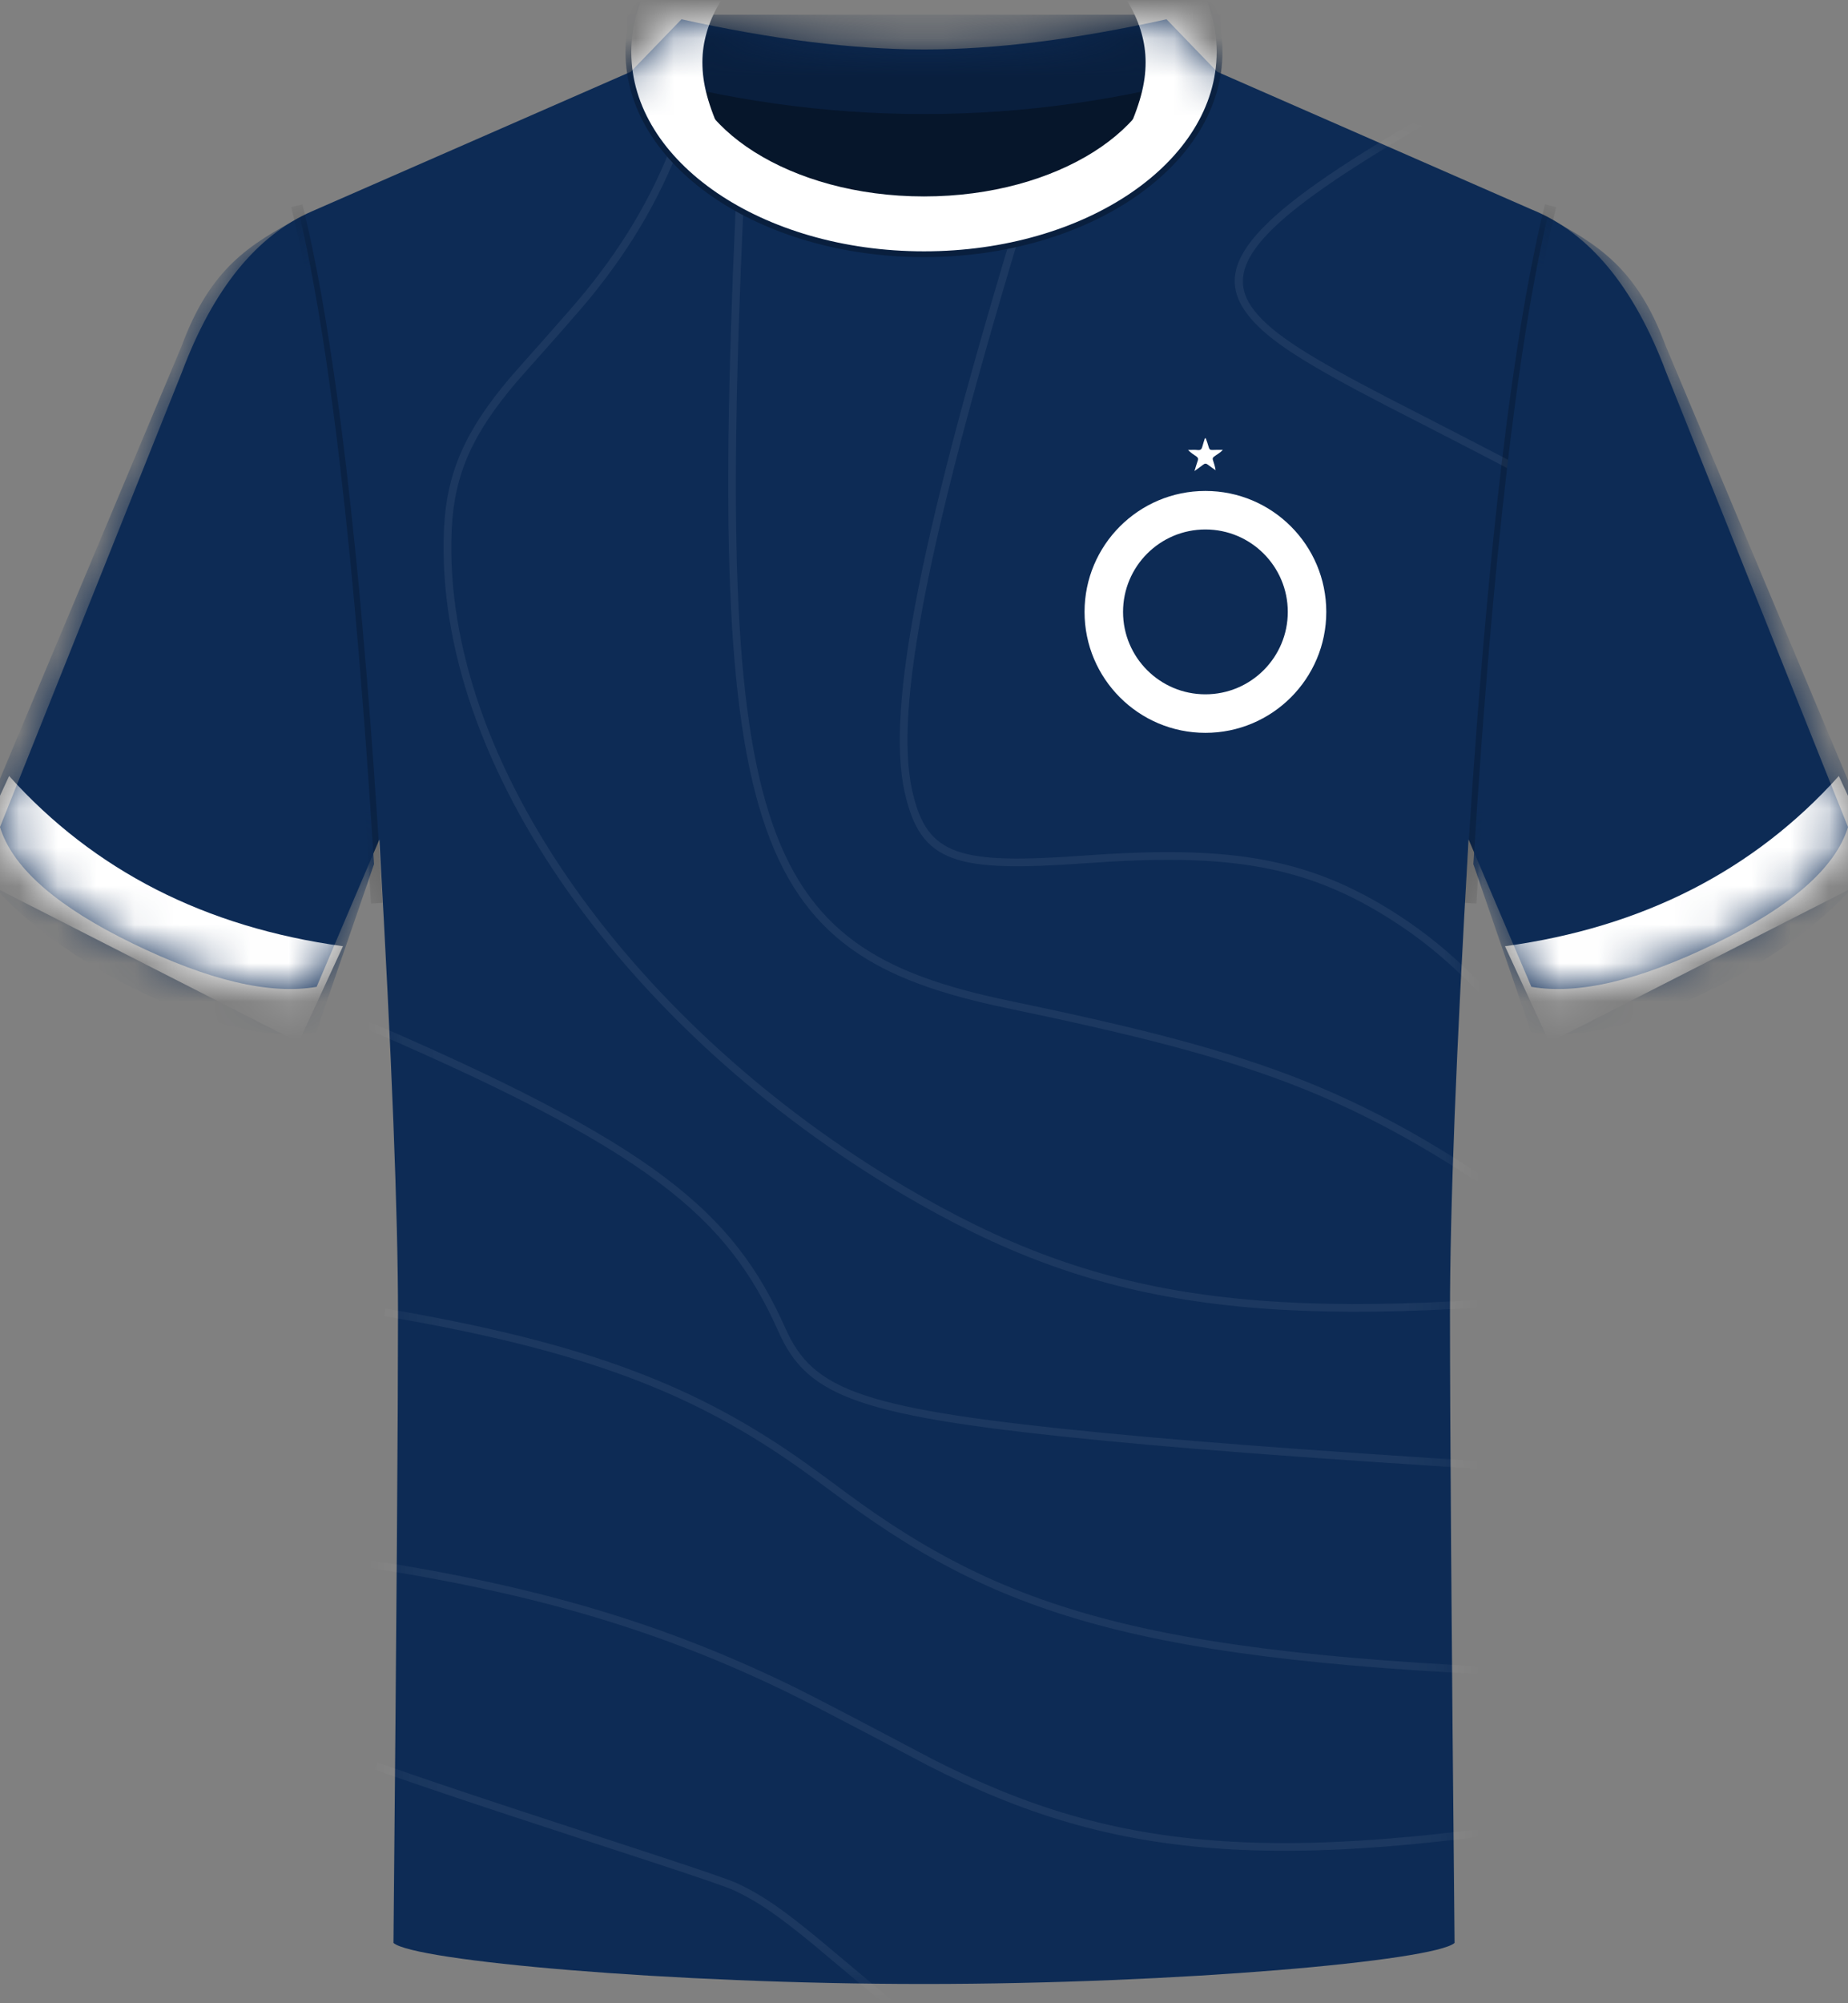 <svg xmlns="http://www.w3.org/2000/svg" xmlns:xlink="http://www.w3.org/1999/xlink" width="48" height="52" viewBox="0 0 48 52"><rect x="0" y="0" width="48" height="52" fill="#808080" stroke="none"/><defs><path id="a" d="M10.22,49.935 C10.299,41.609 10.338,36.169 10.338,33.616 C10.338,31.062 10.177,26.954 9.854,21.291 L8.224,25.116 C7.011,25.326 5.418,24.951 3.446,23.991 C1.527,23.058 0.387,22.079 0.028,21.054 L0,20.969 L4.725,9.16 C5.534,7.006 6.661,5.614 8.106,4.984 L16.384,1.363 L17.701,0 C20.054,0.522 22.154,0.783 24.001,0.784 C25.838,0.785 27.938,0.524 30.299,0 L31.614,1.363 L39.776,4.935 C41.278,5.539 42.445,6.948 43.275,9.16 L48,20.969 C47.675,22.024 46.527,23.032 44.554,23.991 C42.582,24.951 40.989,25.326 39.776,25.116 L38.146,21.291 C37.823,26.758 37.662,30.866 37.662,33.616 C37.662,36.366 37.701,41.805 37.781,49.935 C37.246,50.399 30.623,51 24.001,51 C17.378,51 10.755,50.399 10.22,49.935 Z"/><path id="c" d="M44.025,3.343 L49.5,16.377 C49.175,17.453 47.277,19.016 45.304,19.995 C43.332,20.973 41.739,21.355 40.526,21.141 L39.027,16.789 L39.128,15.237 L39.233,13.745 L39.306,12.783 L39.418,11.39 L39.496,10.495 L39.576,9.626 L39.657,8.783 L39.783,7.569 L39.913,6.415 L40.003,5.678 L40.094,4.968 L40.187,4.284 L40.282,3.627 L40.38,2.996 L40.479,2.392 L40.58,1.814 L40.683,1.263 C40.701,1.173 40.718,1.084 40.735,0.997 L40.842,0.485 L40.95,0 C42.25,0.7 43.274,1.304 44.025,3.343 Z"/><path id="d" d="M4.998,3.343 L10.473,16.377 C10.148,17.453 8.25,19.016 6.277,19.995 C4.304,20.973 2.712,21.355 1.499,21.141 L0,16.789 L0.101,15.237 L0.206,13.745 L0.279,12.783 L0.391,11.39 L0.469,10.495 L0.548,9.626 L0.63,8.783 L0.756,7.569 L0.886,6.415 L0.975,5.678 L1.067,4.968 L1.16,4.284 L1.255,3.627 L1.352,2.996 L1.452,2.392 L1.553,1.814 L1.656,1.263 C1.673,1.173 1.691,1.084 1.708,0.997 L1.814,0.485 L1.922,0 C3.222,0.7 4.247,1.304 4.998,3.343 Z"/></defs><g fill="none" fill-rule="evenodd"><g transform="translate(0 .5)"><mask id="b" fill="#fff"><use xlink:href="#a"/></mask><use xlink:href="#a" fill="#0D2B55"/><path fill="#FFF" fill-rule="nonzero" d="M36.93 2.546 37.031 2.719C32.738 5.214 31.655 6.42 32.599 7.588 33.085 8.188 34.02 8.775 36.083 9.844 36.184 9.896 38.328 10.995 39.046 11.371 40.336 12.047 41.492 12.681 42.662 13.363L42.562 13.536C41.395 12.855 40.24 12.223 38.953 11.548 38.236 11.172 36.093 10.074 35.991 10.022 33.9 8.938 32.954 8.344 32.444 7.713 31.374 6.389 32.527 5.105 36.93 2.546ZM26.555 4.671 26.746 4.729C24.1 13.379 23.215 17.899 23.695 20.029 24.078 21.733 24.913 21.941 28.19 21.707 31.941 21.439 34.074 21.725 36.548 23.405 37.968 24.369 39.282 25.755 40.495 27.629L40.327 27.738C39.128 25.885 37.832 24.519 36.435 23.571 34.008 21.923 31.914 21.641 28.204 21.907 24.831 22.148 23.915 21.919 23.5 20.073 23.009 17.894 23.897 13.358 26.555 4.671Z" mask="url(#b)" opacity=".251"/><path fill="#FFF" fill-rule="nonzero" d="M19.18,3.395 L19.38,3.405 C18.495,21.256 19.582,24.094 26.191,25.473 C32.857,26.863 35.432,27.755 40.284,31.261 L40.167,31.423 C35.343,27.938 32.79,27.053 26.15,25.668 C19.413,24.263 18.29,21.333 19.18,3.395 Z" mask="url(#b)" opacity=".251"/><path fill="#FFF" fill-rule="nonzero" d="M17.643,2.752 L17.832,2.819 C17.225,4.524 16.437,5.866 15.367,7.186 C15.2,7.393 14.888,7.751 14.561,8.123 L14.279,8.442 C13.86,8.915 13.477,9.343 13.403,9.431 C12.298,10.737 11.798,11.781 11.732,13.249 C11.46,19.346 16.566,26.207 23.521,30.314 C28.507,33.259 32.691,33.862 41.683,32.974 L41.702,33.173 C32.672,34.064 28.447,33.456 23.419,30.486 C16.407,26.345 11.256,19.424 11.532,13.24 C11.6,11.722 12.119,10.639 13.25,9.302 C13.401,9.122 14.786,7.586 15.212,7.06 C16.268,5.757 17.045,4.435 17.643,2.752 Z" mask="url(#b)" opacity=".251"/><path fill="#FFF" fill-rule="nonzero" d="M9.19 25.85C17.063 29.205 19.053 30.963 20.406 33.992 21.126 35.604 22.394 36.089 28.764 36.705 31.587 36.977 35.466 37.255 41.045 37.587L41.034 37.786C35.452 37.454 31.571 37.177 28.745 36.904 22.307 36.282 20.983 35.775 20.223 34.073 18.893 31.095 16.941 29.37 9.112 26.034L9.19 25.85ZM10.005 33.466C15.33 34.37 18.154 35.512 20.902 37.461 21.071 37.581 21.244 37.707 21.447 37.855 21.574 37.949 21.713 38.051 21.977 38.247 26.271 41.415 30.143 42.55 41.756 42.881L41.75 43.081C30.1 42.749 26.188 41.602 21.859 38.407 21.814 38.375 21.774 38.345 21.736 38.317L21.542 38.174C21.459 38.112 21.392 38.063 21.328 38.016 21.127 37.868 20.954 37.744 20.786 37.624 18.063 35.692 15.268 34.562 9.972 33.663L10.005 33.466ZM9.508 39.984C14.077 40.678 17.337 41.701 20.475 43.218 20.509 43.235 20.545 43.252 20.584 43.271L20.84 43.399C21.167 43.564 21.582 43.778 22.008 44L22.375 44.192C23.29 44.671 24.156 45.131 24.213 45.16 29.014 47.609 33.267 48.037 43.071 46.242L43.107 46.438C33.262 48.241 28.965 47.809 24.122 45.338 24.016 45.284 21.295 43.837 20.388 43.398 17.268 41.889 14.027 40.872 9.478 40.181L9.508 39.984ZM21.158 50.002C20.21 49.222 19.702 48.87 19.081 48.576 18.679 48.386 15.989 47.532 13.244 46.626L12.676 46.438C11.636 46.093 10.611 45.747 9.722 45.433L9.788 45.244C10.674 45.557 11.699 45.903 12.739 46.248L13.591 46.529C16.237 47.4 18.769 48.207 19.166 48.395 19.806 48.697 20.325 49.058 21.285 49.848 21.157 49.742 24.09 52.204 25.504 53.356L25.378 53.511C24.949 53.161 24.38 52.692 23.8 52.21L23.451 51.92C22.465 51.1 21.519 50.306 21.238 50.07L21.167 50.01 21.158 50.002Z" mask="url(#b)" opacity=".251"/><g fill="#000" fill-opacity=".2" fill-rule="nonzero" mask="url(#b)"><g transform="translate(7.565 4.805)"><path d="M30.484,0.072 L30.775,0 L30.885,0.459 L30.992,0.944 C31.01,1.027 31.027,1.111 31.045,1.196 L31.149,1.72 L31.252,2.269 C31.269,2.362 31.285,2.457 31.302,2.553 L31.402,3.141 L31.499,3.755 L31.594,4.394 L31.688,5.059 L31.78,5.75 L31.913,6.835 L32,7.59 L32.084,8.372 L32.167,9.179 L32.287,10.437 L32.365,11.309 L32.478,12.664 L32.551,13.6 L32.657,15.052 L32.791,17.079 L32.855,18.131 L32.555,18.149 L32.493,17.12 L32.395,15.623 L32.259,13.714 L32.152,12.348 L32.04,11.037 L31.925,9.781 L31.845,8.975 L31.723,7.813 L31.638,7.069 L31.509,5.999 L31.42,5.317 L31.329,4.659 L31.237,4.027 L31.143,3.419 L31.046,2.836 L30.948,2.278 L30.849,1.744 L30.747,1.235 L30.643,0.751 L30.538,0.292 L30.484,0.072 Z" transform="matrix(-1 0 0 1 63.339 0)"/><path d="M0.291,0 L0.346,0.226 L0.454,0.698 L0.561,1.196 L0.665,1.72 L0.768,2.269 L0.868,2.844 L0.966,3.445 L1.11,4.394 L1.25,5.402 L1.34,6.105 L1.429,6.835 L1.558,7.978 L1.683,9.179 L1.764,10.011 L1.842,10.87 L1.957,12.206 L2.067,13.6 L2.138,14.562 L2.24,16.053 L2.339,17.602 L2.37,18.131 L2.071,18.149 L1.976,16.615 L1.878,15.137 L1.775,13.714 L1.667,12.348 L1.556,11.037 L1.44,9.781 L1.361,8.975 L1.28,8.194 L1.197,7.438 L1.068,6.349 L0.981,5.655 L0.891,4.985 L0.799,4.34 L0.706,3.72 L0.611,3.124 L0.514,2.554 L0.415,2.008 L0.314,1.487 L0.211,0.99 L0.106,0.519 C0.089,0.442 0.071,0.367 0.053,0.292 L0,0.072 L0.291,0 Z"/></g></g><g mask="url(#b)"><g transform="translate(16.247 -4.476)"><path fill="#06162B" d="M1.003,5.976 L14.503,5.976 C13.528,8.699 11.278,10.061 7.753,10.061 C4.228,10.061 1.978,8.699 1.003,5.976 Z"/><path fill="#091F3E" d="M0.05,4.357 L15.455,4.357 L15.455,5.857 C12.888,6.577 10.32,6.937 7.753,6.937 C5.185,6.937 2.617,6.577 0.05,5.857 L0.05,4.357 Z"/><path fill="#FFF" fill-rule="nonzero" d="M7.753,0.075 C11.993,0.075 15.43,2.426 15.43,5.325 C15.43,8.224 11.993,10.575 7.753,10.575 C3.512,10.575 0.075,8.224 0.075,5.325 C0.075,2.426 3.512,0.075 7.753,0.075 Z M7.753,1.575 C4.246,1.575 1.575,3.402 1.575,5.325 C1.575,7.248 4.246,9.075 7.753,9.075 C11.259,9.075 13.93,7.248 13.93,5.325 C13.93,3.402 11.259,1.575 7.753,1.575 Z"/><path fill="#FFF" fill-rule="nonzero" d="M7.753,0 L8.022,0.003 C12.138,0.1 15.43,2.412 15.43,5.25 C15.43,7.24 13.811,8.971 11.426,9.862 L11.89,9.248 C12.327,8.668 12.683,8.17 12.977,7.538 C13.369,6.695 13.509,6.138 13.509,5.59 C13.509,3.548 11.149,1.605 8.009,1.504 L7.753,1.5 C4.486,1.5 1.997,3.493 1.997,5.59 C1.997,6.138 2.136,6.695 2.528,7.538 C2.774,8.065 3.062,8.499 3.403,8.964 L4.08,9.862 C1.694,8.971 0.075,7.24 0.075,5.25 C0.075,2.351 3.512,0 7.753,0 Z"/><path fill="#091F3E" fill-rule="nonzero" d="M7.753,0 C3.476,0 0,2.377 0,5.325 C0,8.273 3.476,10.65 7.753,10.65 C12.03,10.65 15.505,8.273 15.505,5.325 C15.505,2.377 12.03,0 7.753,0 Z M7.753,0.15 C11.956,0.15 15.355,2.474 15.355,5.325 C15.355,8.176 11.956,10.5 7.753,10.5 C3.549,10.5 0.15,8.176 0.15,5.325 C0.15,2.474 3.549,0.15 7.753,0.15 Z"/></g></g><g mask="url(#b)"><g transform="translate(-.917 5.143)"><g transform="translate(.159)"><use xlink:href="#c" fill="#0D2B55"/><use xlink:href="#d" fill="#0D2B55" transform="matrix(-1 0 0 1 10.473 0)"/></g><path fill="#FFF" d="M40.007,18.919 C41.793,18.675 43.409,18.185 44.854,17.449 C46.299,16.712 47.574,15.73 48.679,14.5 L49.833,16.995 L41.161,21.414 L40.007,18.919 Z M9.826,18.919 C8.04,18.675 6.425,18.185 4.979,17.449 C3.534,16.712 2.259,15.73 1.154,14.5 L0,16.995 L8.672,21.414 L9.826,18.919 Z"/></g></g></g><path fill="#FFF" fill-rule="nonzero" d="M3.148 0C3.175.076 3.205.153 3.225.231 3.239.286 3.264.308 3.323.304 3.408.299 3.493.302 3.591.302 3.522.38 3.436.421 3.363.478 3.33.505 3.321.528 3.335.567 3.363.651 3.39.734 3.404.83 3.337.782 3.267.738 3.203.686 3.159.651 3.123.652 3.079.688 3.013.741 2.942.788 2.855.852 2.889.747 2.912.661 2.942.578 2.958.532 2.947.503 2.908.475 2.837.425 2.761.38 2.688.304 2.784.304 2.862.297 2.94.306 3.017.315 3.045.279 3.061.213 3.079.142 3.104.073 3.125.002 3.134.002 3.141.002 3.148 0ZM3.139 1.368C4.873 1.368 6.279 2.774 6.279 4.508 6.279 6.241 4.873 7.647 3.139 7.647 1.406 7.647 0 6.241 0 4.508 0 2.774 1.406 1.368 3.139 1.368ZM3.139 2.368C1.958 2.368 1 3.326 1 4.508 1 5.689 1.958 6.647 3.139 6.647 4.321 6.647 5.279 5.689 5.279 4.508 5.279 3.326 4.321 2.368 3.139 2.368Z" transform="translate(28.17 11.376)"/></g></svg>